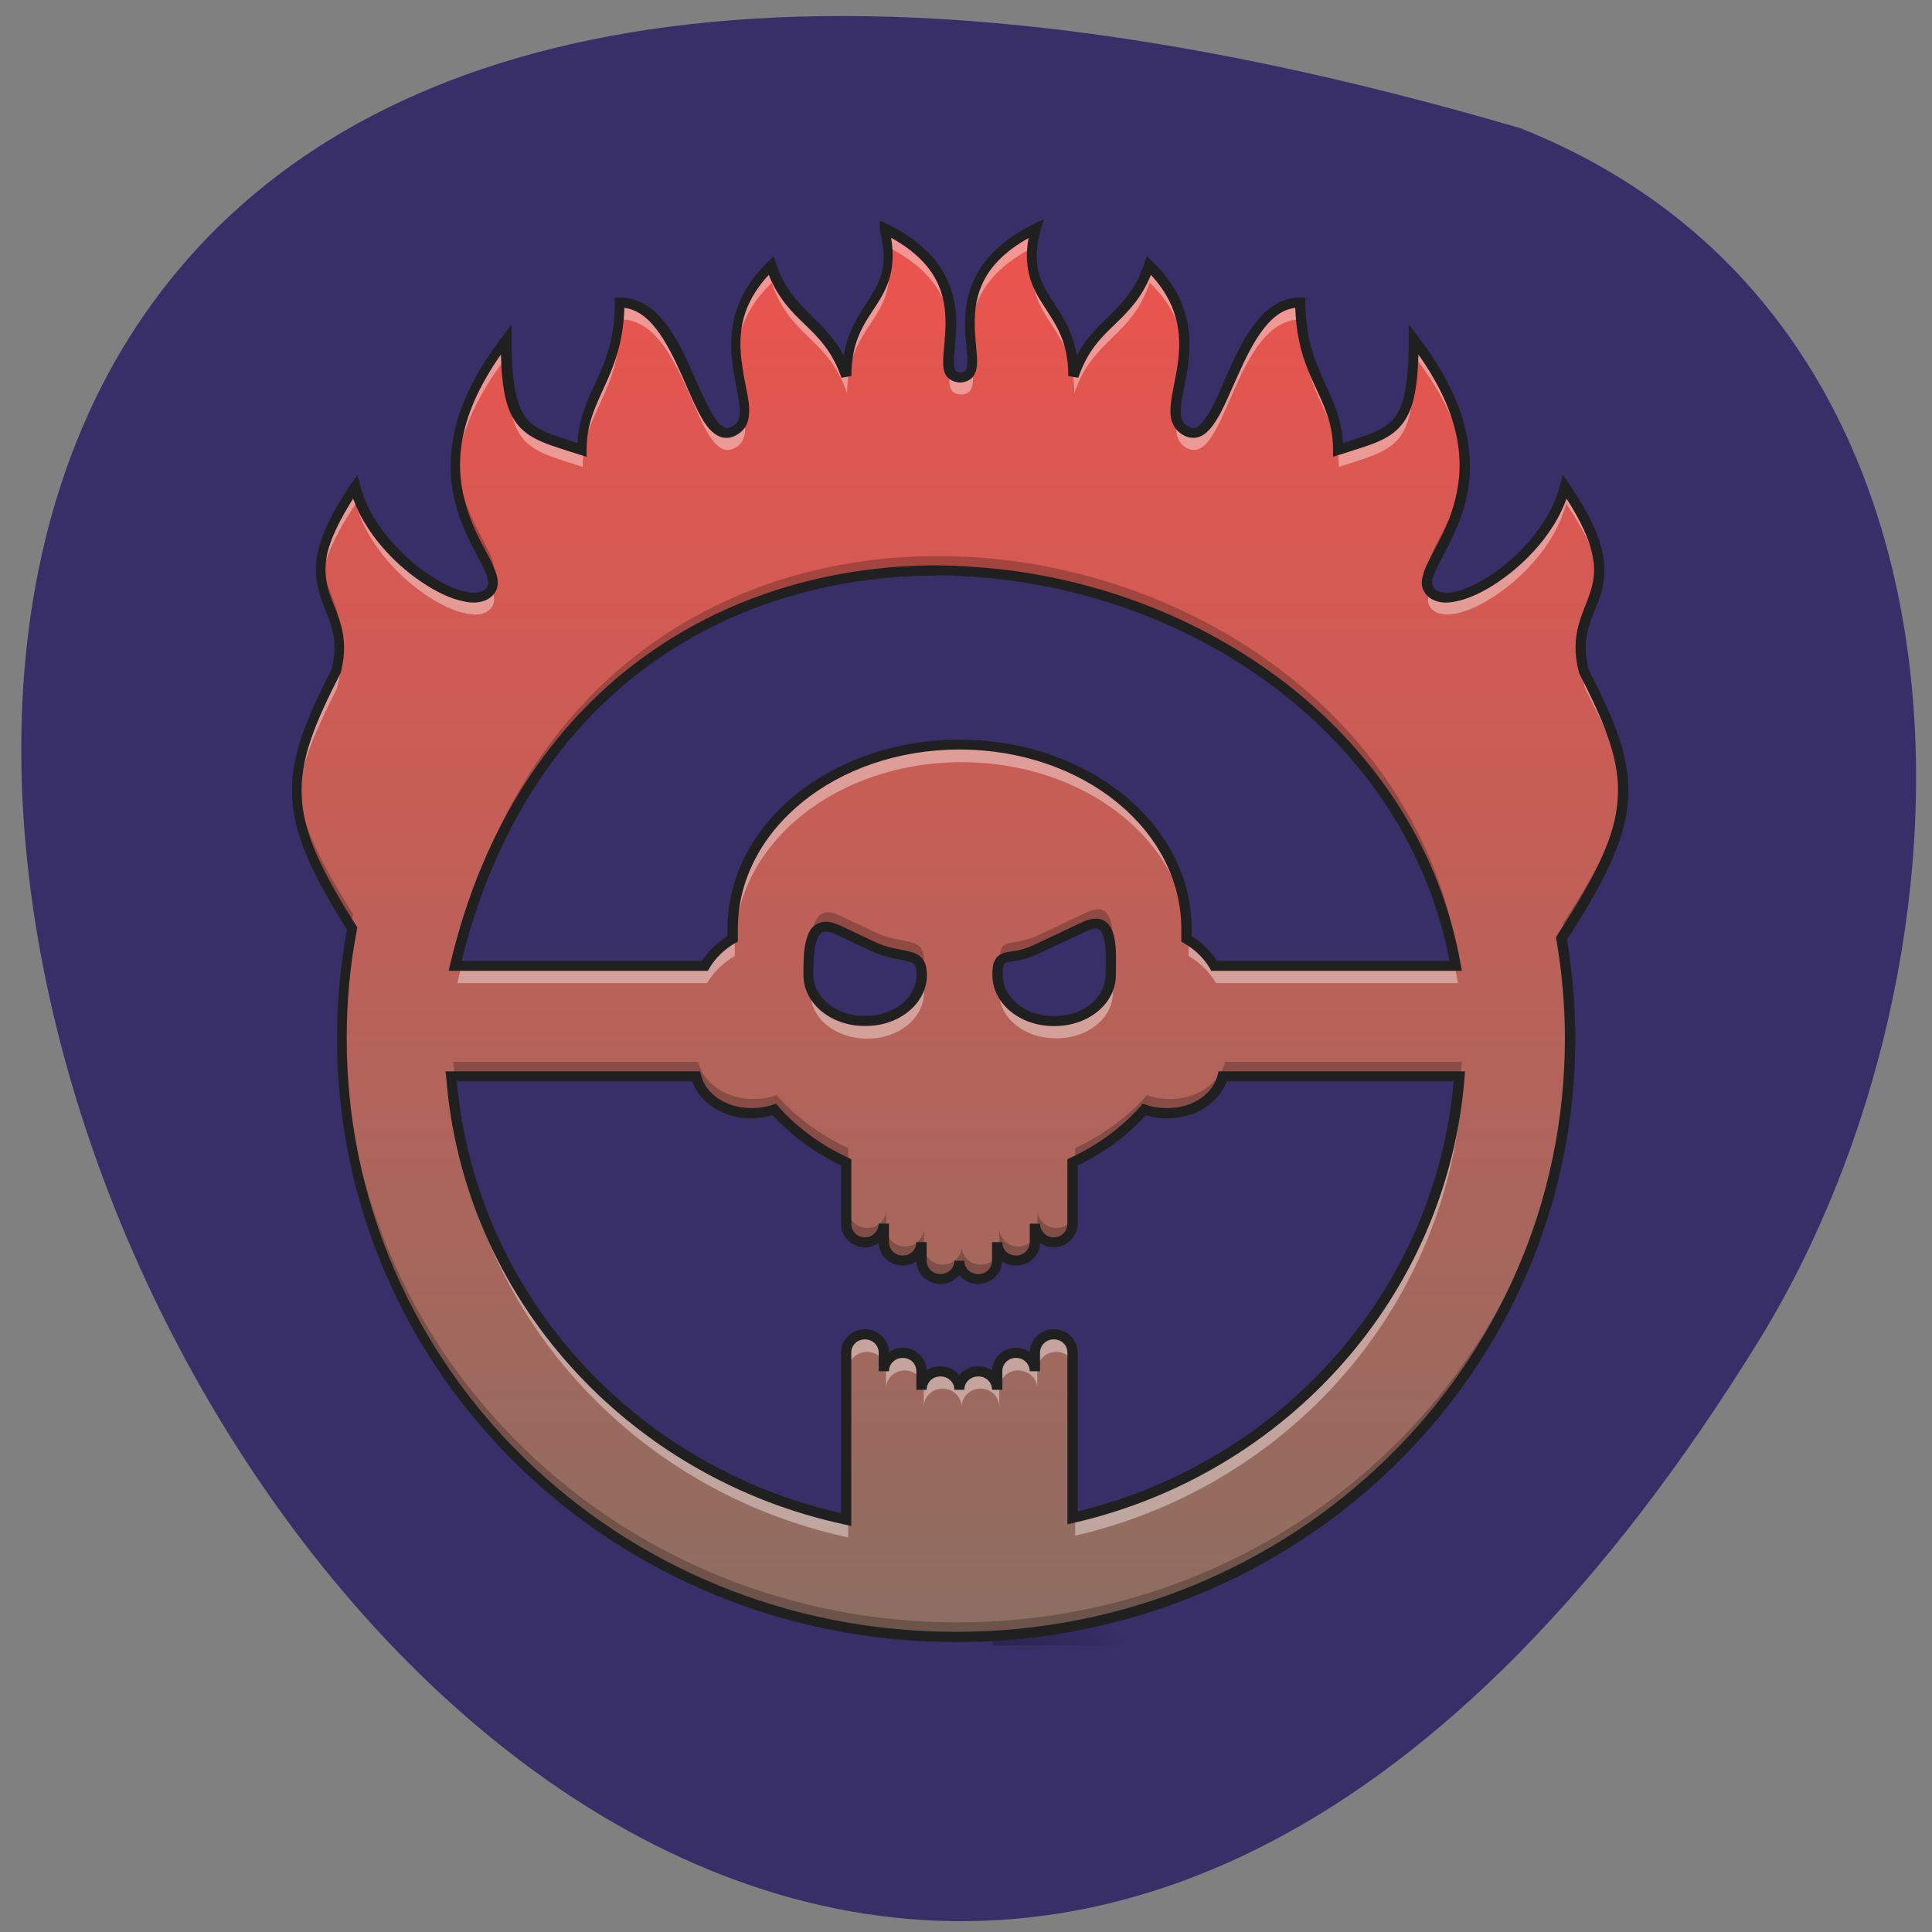 <svg xmlns="http://www.w3.org/2000/svg" viewBox="0 0 22 22"><rect x="0" y="0" width="22" height="22" fill="#808080" stroke="none"/><defs><linearGradient id="1" gradientUnits="userSpaceOnUse" y1="46.47" x2="0" y2="467.46" gradientTransform="matrix(0.039 0 0 0.038 1.02 0.842)"><stop stop-color="#ed534e"/><stop offset="1" stop-color="#8d6e62"/></linearGradient><radialGradient id="0" gradientUnits="userSpaceOnUse" cx="450.91" cy="189.58" r="21.17" gradientTransform="matrix(0 -0.047 -0.087 0 27.678 40.29)"><stop stop-color="#000" stop-opacity="0.314"/><stop offset="0.222" stop-color="#000" stop-opacity="0.275"/><stop offset="1" stop-color="#000" stop-opacity="0"/></radialGradient></defs><path d="m 17.316 1.461 c -32.14 -9.426 -11.652 37.14 2.727 13.781 c 2.629 -4.293 2.813 -11.578 -2.727 -13.781" fill="#382f68"/><path d="m 11.305 18.738 h 1.645 v -0.805 h -1.645" fill="url(#0)"/><path d="m 10.08 2.602 c 0.215 0.84 -0.43 0.84 -0.43 1.68 c -0.219 -0.629 -0.648 -0.629 -0.863 -1.258 c -0.859 0.84 0 1.68 -0.43 1.887 c -0.43 0.211 -0.539 -1.469 -1.293 -1.469 c 0 0.84 -0.43 1.051 -0.43 1.68 c -0.645 -0.211 -0.859 -0.211 -0.859 -1.258 c -1.293 1.676 0 2.516 -0.168 2.836 c -0.191 0.371 -1.34 -0.32 -1.555 -1.16 c -0.863 1.262 0 1.262 -0.219 2.102 c -0.609 1.191 -0.641 1.633 0.184 2.93 c -0.078 0.402 -0.117 0.824 -0.117 1.25 c 0 3.777 3.121 6.816 6.992 6.816 c 3.875 0 6.996 -3.039 6.996 -6.816 c 0 -0.387 -0.035 -0.77 -0.098 -1.141 c 0.898 -1.383 0.883 -1.813 0.254 -3.039 c -0.215 -0.84 0.645 -0.84 -0.215 -2.098 c -0.215 0.836 -1.363 1.527 -1.559 1.156 c -0.164 -0.32 1.129 -1.156 -0.164 -2.836 c 0 1.047 -0.215 1.047 -0.859 1.258 c 0 -0.629 -0.434 -0.84 -0.434 -1.68 c -0.754 0 -0.859 1.68 -1.289 1.469 c -0.434 -0.207 0.43 -1.047 -0.434 -1.887 c -0.215 0.629 -0.645 0.629 -0.859 1.258 c 0 -0.84 -0.645 -0.84 -0.43 -1.68 c -1.293 0.633 -0.434 1.68 -0.863 1.695 c -0.43 -0.016 0.43 -1.063 -0.859 -1.695 m 6.512 8.395 h -2.754 c -0.074 -0.125 -0.184 -0.234 -0.313 -0.309 v -0.109 c 0 -1.164 -1.152 -2.098 -2.586 -2.098 c -1.43 0 -2.582 0.934 -2.582 2.098 v 0.109 c -0.133 0.074 -0.242 0.184 -0.316 0.309 h -2.844 c 1.586 -6.711 10.457 -5.246 11.395 0 m -4.102 -0.48 c 0.195 -0.004 0.172 0.336 0.172 0.586 c 0 0.293 -0.285 0.523 -0.637 0.523 h -0.016 c -0.355 0 -0.641 -0.23 -0.641 -0.523 c 0 -0.289 0.121 -0.141 0.441 -0.289 l 0.563 -0.266 c 0.047 -0.02 0.082 -0.031 0.117 -0.031 m -3.07 0.039 c 0.035 0 0.078 0.008 0.125 0.031 l 0.414 0.195 c 0.32 0.152 0.551 0.031 0.551 0.32 c 0 0.293 -0.285 0.523 -0.641 0.523 h -0.012 c -0.355 0 -0.641 -0.23 -0.641 -0.523 c 0 -0.246 0.008 -0.551 0.203 -0.547 m -4.27 1.703 h 2.789 c 0.059 0.238 0.316 0.418 0.625 0.418 h 0.016 c 0.09 0 0.176 -0.016 0.254 -0.043 c 0.215 0.246 0.492 0.453 0.816 0.602 v 0.699 c 0 0.117 0.094 0.211 0.215 0.211 c 0.117 0 0.215 -0.094 0.215 -0.211 v 0.211 c 0 0.117 0.094 0.211 0.215 0.211 c 0.117 0 0.215 -0.094 0.215 -0.211 v 0.211 c 0 0.117 0.098 0.211 0.215 0.211 c 0.121 0 0.215 -0.094 0.215 -0.211 c 0 0.117 0.098 0.211 0.215 0.211 c 0.121 0 0.215 -0.094 0.215 -0.211 v -0.211 c 0 0.117 0.098 0.211 0.219 0.211 c 0.117 0 0.215 -0.094 0.215 -0.211 v -0.211 c 0 0.117 0.094 0.211 0.215 0.211 c 0.117 0 0.215 -0.094 0.215 -0.211 v -0.699 c 0.324 -0.148 0.602 -0.355 0.816 -0.602 c 0.078 0.027 0.164 0.043 0.254 0.043 h 0.012 c 0.313 0 0.566 -0.18 0.629 -0.418 h 2.691 c -0.191 2.461 -2 4.473 -4.402 5.02 v -1.879 c 0 -0.113 -0.098 -0.207 -0.215 -0.207 c -0.121 0 -0.215 0.094 -0.215 0.207 v 0.211 c 0 -0.117 -0.098 -0.211 -0.215 -0.211 c -0.121 0 -0.215 0.094 -0.215 0.211 v 0.211 c 0 -0.117 -0.098 -0.211 -0.219 -0.211 c -0.117 0 -0.215 0.094 -0.215 0.211 c 0 -0.117 -0.094 -0.211 -0.215 -0.211 c -0.117 0 -0.215 0.094 -0.215 0.211 v -0.211 c 0 -0.117 -0.098 -0.211 -0.215 -0.211 c -0.121 0 -0.215 0.094 -0.215 0.211 v -0.211 c 0 -0.113 -0.098 -0.207 -0.215 -0.207 c -0.121 0 -0.215 0.094 -0.215 0.207 v 1.902 c -2.449 -0.523 -4.305 -2.555 -4.496 -5.05" fill="url(#1)"/><path d="m 10.08 2.602 c 0.02 0.078 0.031 0.152 0.039 0.215 c 0.555 0.285 0.691 0.648 0.711 0.965 c 0.02 -0.359 -0.039 -0.832 -0.75 -1.18 m 1.723 0 c -0.711 0.348 -0.77 0.82 -0.75 1.18 c 0.02 -0.316 0.156 -0.68 0.711 -0.965 c 0.004 -0.063 0.016 -0.137 0.039 -0.215 m -1.684 0.41 c -0.051 0.461 -0.473 0.594 -0.473 1.27 c -0.215 -0.629 -0.645 -0.629 -0.859 -1.258 c -0.355 0.348 -0.418 0.695 -0.398 0.996 c 0.02 -0.25 0.117 -0.527 0.398 -0.801 c 0.215 0.629 0.645 0.629 0.859 1.258 c 0 -0.762 0.535 -0.832 0.473 -1.465 m 1.645 0 c -0.063 0.633 0.469 0.703 0.469 1.465 c 0.215 -0.629 0.645 -0.629 0.859 -1.258 c 0.281 0.273 0.379 0.551 0.398 0.801 c 0.02 -0.301 -0.039 -0.648 -0.398 -0.996 c -0.215 0.629 -0.645 0.629 -0.859 1.258 c 0 -0.676 -0.418 -0.809 -0.469 -1.27 m -4.699 0.43 c 0 0.84 -0.43 1.051 -0.43 1.68 c -0.648 -0.211 -0.863 -0.211 -0.863 -1.258 c -0.477 0.617 -0.602 1.125 -0.574 1.531 c 0.02 -0.371 0.172 -0.813 0.574 -1.336 c 0 1.047 0.215 1.047 0.863 1.258 c 0 -0.629 0.43 -0.84 0.43 -1.68 c 0.754 0 0.863 1.68 1.293 1.469 c 0.129 -0.063 0.141 -0.184 0.117 -0.34 c -0.016 0.063 -0.051 0.113 -0.117 0.145 c -0.434 0.211 -0.539 -1.469 -1.293 -1.469 m 7.75 0 c -0.754 0 -0.859 1.68 -1.293 1.469 c -0.066 -0.031 -0.102 -0.082 -0.117 -0.145 c -0.023 0.156 -0.012 0.277 0.117 0.34 c 0.434 0.211 0.539 -1.469 1.293 -1.469 c 0 0.84 0.43 1.051 0.43 1.68 c 0.648 -0.211 0.863 -0.211 0.863 -1.258 c 0.402 0.523 0.555 0.965 0.578 1.336 c 0.023 -0.406 -0.102 -0.914 -0.578 -1.531 c 0 1.047 -0.215 1.047 -0.863 1.258 c 0 -0.629 -0.43 -0.84 -0.43 -1.68 m -4 0.75 c -0.016 0.18 -0.012 0.297 0.129 0.301 c 0.141 -0.004 0.145 -0.121 0.129 -0.301 c -0.016 0.066 -0.051 0.105 -0.129 0.105 c -0.078 0 -0.113 -0.039 -0.129 -0.105 m -6.762 1.348 c -0.344 0.508 -0.414 0.809 -0.383 1.047 c 0.023 -0.207 0.125 -0.473 0.383 -0.852 c 0.219 0.84 1.363 1.531 1.559 1.16 c 0.023 -0.047 0.016 -0.105 -0.012 -0.18 c -0.219 0.336 -1.332 -0.348 -1.547 -1.176 m 13.781 0 c -0.211 0.828 -1.328 1.512 -1.547 1.176 c -0.027 0.074 -0.035 0.133 -0.012 0.18 c 0.195 0.371 1.344 -0.32 1.559 -1.16 c 0.258 0.379 0.359 0.645 0.383 0.852 c 0.031 -0.238 -0.039 -0.539 -0.383 -1.047 m -13.965 1.934 c -0.004 0.051 -0.016 0.105 -0.031 0.168 c -0.313 0.609 -0.473 1.023 -0.445 1.457 c 0.023 -0.367 0.18 -0.742 0.445 -1.262 c 0.039 -0.141 0.043 -0.262 0.031 -0.363 m 14.15 0 c -0.012 0.102 -0.004 0.223 0.031 0.363 c 0.266 0.52 0.422 0.895 0.445 1.262 c 0.027 -0.434 -0.133 -0.848 -0.445 -1.457 c -0.016 -0.063 -0.023 -0.117 -0.031 -0.168 m -7.07 1.01 c -1.43 0 -2.582 0.934 -2.582 2.098 v 0.109 c -0.133 0.074 -0.242 0.18 -0.316 0.309 h -2.797 c -0.016 0.066 -0.031 0.129 -0.047 0.195 h 2.844 c 0.074 -0.125 0.184 -0.234 0.316 -0.309 v -0.109 c 0 -1.164 1.152 -2.098 2.582 -2.098 c 1.434 0 2.586 0.934 2.586 2.098 v 0.109 c 0.129 0.074 0.238 0.184 0.313 0.309 h 2.754 c -0.012 -0.066 -0.023 -0.129 -0.039 -0.195 h -2.715 c -0.074 -0.129 -0.184 -0.234 -0.313 -0.309 v -0.109 c 0 -1.164 -1.152 -2.098 -2.586 -2.098 m -6.949 2.242 c -0.059 0.355 -0.09 0.723 -0.09 1.098 c 0 0.031 0 0.066 0 0.098 c 0.008 -0.395 0.047 -0.777 0.117 -1.152 c -0.008 -0.016 -0.02 -0.031 -0.027 -0.043 m 13.824 0.117 c -0.008 0.012 -0.016 0.023 -0.023 0.035 c 0.059 0.34 0.09 0.691 0.098 1.043 c 0 -0.031 0 -0.063 0 -0.098 c 0 -0.332 -0.027 -0.66 -0.074 -0.98 m -5.152 0.242 c 0 0.008 0 0.016 0 0.02 c 0 0.293 -0.285 0.523 -0.637 0.523 h -0.016 c -0.316 0 -0.578 -0.188 -0.629 -0.434 c -0.008 0.027 -0.012 0.063 -0.012 0.105 c 0 0.293 0.285 0.523 0.641 0.523 h 0.016 c 0.352 0 0.637 -0.23 0.637 -0.523 c 0 -0.066 0.004 -0.141 0 -0.215 m -3.441 0.063 c -0.004 0.051 -0.004 0.105 -0.004 0.152 c 0 0.293 0.285 0.527 0.641 0.527 h 0.012 c 0.355 0 0.641 -0.234 0.641 -0.527 c 0 -0.039 -0.004 -0.07 -0.012 -0.094 c -0.059 0.242 -0.316 0.422 -0.629 0.422 h -0.012 c -0.336 0 -0.609 -0.211 -0.637 -0.48 m -4.07 1.309 c 0.195 2.496 2.051 4.523 4.496 5.05 v -0.195 c -2.379 -0.508 -4.203 -2.445 -4.477 -4.852 m 11.449 0 c -0.273 2.375 -2.051 4.293 -4.387 4.832 v 0.195 c 2.402 -0.555 4.211 -2.563 4.402 -5.03 m -6.77 2.742 c -0.121 0 -0.219 0.094 -0.219 0.211 v 0.195 c 0 -0.117 0.098 -0.211 0.219 -0.211 c 0.117 0 0.215 0.094 0.215 0.211 v -0.195 c 0 -0.117 -0.098 -0.211 -0.215 -0.211 m 2.152 0 c -0.121 0 -0.215 0.094 -0.215 0.211 v 0.195 c 0 -0.117 0.094 -0.211 0.215 -0.211 c 0.117 0 0.215 0.094 0.215 0.211 v -0.195 c 0 -0.117 -0.098 -0.211 -0.215 -0.211 m -1.723 0.211 c -0.121 0 -0.215 0.09 -0.215 0.207 v 0.195 c 0 -0.113 0.094 -0.207 0.215 -0.207 c 0.117 0 0.215 0.094 0.215 0.207 v -0.195 c 0 -0.117 -0.098 -0.207 -0.215 -0.207 m 1.289 0 c -0.117 0 -0.215 0.09 -0.215 0.207 v 0.195 c 0 -0.113 0.098 -0.207 0.215 -0.207 c 0.121 0 0.219 0.094 0.219 0.207 v -0.195 c 0 -0.117 -0.098 -0.207 -0.219 -0.207 m -0.859 0.207 c -0.121 0 -0.215 0.094 -0.215 0.211 v 0.195 c 0 -0.117 0.094 -0.211 0.215 -0.211 c 0.121 0 0.215 0.094 0.215 0.211 c 0 -0.117 0.098 -0.211 0.215 -0.211 c 0.121 0 0.215 0.094 0.215 0.211 v -0.195 c 0 -0.117 -0.094 -0.211 -0.215 -0.211 c -0.117 0 -0.215 0.094 -0.215 0.211 c 0 -0.117 -0.094 -0.211 -0.215 -0.211" fill="#fff" fill-opacity="0.392"/><path d="m 10.08 2.602 c 0.02 0.086 0.035 0.16 0.039 0.23 c 0.008 -0.063 0.004 -0.133 -0.004 -0.211 c -0.012 -0.008 -0.023 -0.012 -0.035 -0.02 m 1.723 0 c -0.012 0.008 -0.023 0.012 -0.035 0.02 c -0.012 0.078 -0.012 0.148 -0.008 0.211 c 0.008 -0.07 0.02 -0.145 0.043 -0.23 m -0.973 1 c -0.008 0.172 -0.035 0.32 -0.02 0.418 c 0.008 -0.117 0.027 -0.262 0.02 -0.418 m 0.219 0 c -0.008 0.156 0.012 0.301 0.02 0.418 c 0.016 -0.098 -0.012 -0.246 -0.02 -0.418 m 2.441 0.238 c -0.016 0.313 -0.121 0.578 -0.09 0.75 c 0.023 -0.199 0.109 -0.457 0.09 -0.75 m -5.102 0 c -0.016 0.293 0.066 0.551 0.09 0.75 c 0.035 -0.172 -0.07 -0.438 -0.09 -0.75 m -3.191 1.375 c -0.035 0.645 0.324 1.07 0.406 1.324 c 0.004 0 0.004 -0.004 0.004 -0.004 c 0.105 -0.203 -0.375 -0.617 -0.41 -1.32 m 11.488 0 c -0.035 0.703 -0.52 1.117 -0.414 1.32 c 0.004 0 0.004 0.004 0.004 0.004 c 0.086 -0.254 0.441 -0.68 0.41 -1.324 m -6.02 1.117 c -2.375 0.004 -4.723 1.355 -5.465 4.5 h 0.039 c 1.676 -6.453 10.242 -5.07 11.324 0 h 0.031 c -0.496 -2.789 -3.234 -4.508 -5.93 -4.5 m 7.555 0.074 c -0.031 0.313 -0.238 0.504 -0.203 0.887 c 0.031 -0.332 0.238 -0.523 0.203 -0.887 m -14.551 0 c -0.039 0.363 0.172 0.555 0.203 0.887 c 0.031 -0.383 -0.172 -0.574 -0.203 -0.887 m -0.277 2.512 c -0.027 0.461 0.16 0.91 0.605 1.613 c 0.008 -0.043 0.016 -0.082 0.023 -0.125 c -0.406 -0.641 -0.605 -1.074 -0.629 -1.488 m 15.11 0 c -0.027 0.441 -0.246 0.895 -0.703 1.598 c 0.008 0.043 0.016 0.09 0.02 0.133 c 0.5 -0.77 0.707 -1.242 0.684 -1.73 m -6 1.434 c -0.031 0 -0.07 0.012 -0.117 0.031 l -0.563 0.266 c -0.32 0.148 -0.438 0 -0.438 0.289 c 0 0.023 0 0.047 0.004 0.074 c 0.027 -0.168 0.156 -0.07 0.434 -0.199 l 0.563 -0.266 c 0.047 -0.02 0.086 -0.031 0.117 -0.031 c 0.145 -0.004 0.168 0.184 0.172 0.379 c 0.004 -0.242 0.012 -0.547 -0.172 -0.543 m -3.07 0.035 c -0.195 0 -0.203 0.305 -0.203 0.551 c 0 0.012 0 0.023 0.004 0.035 c 0.004 -0.211 0.039 -0.422 0.199 -0.422 c 0.035 0.004 0.078 0.012 0.125 0.035 l 0.418 0.195 c 0.281 0.133 0.496 0.055 0.539 0.238 c 0.004 -0.027 0.008 -0.055 0.008 -0.082 c 0 -0.289 -0.23 -0.168 -0.547 -0.32 l -0.418 -0.195 c -0.047 -0.023 -0.09 -0.035 -0.125 -0.035 m -5.52 1.352 c 0 0.027 0 0.055 0 0.082 c 0 3.777 3.121 6.816 6.992 6.816 c 3.875 0 6.996 -3.039 6.996 -6.816 c 0 -0.027 0 -0.055 -0.004 -0.082 c -0.043 3.738 -3.145 6.734 -6.992 6.734 c -3.844 0 -6.949 -2.996 -6.992 -6.734 m 1.25 0.352 c 0.004 0.055 0.012 0.113 0.016 0.164 h 2.773 c 0.059 0.242 0.316 0.422 0.625 0.422 h 0.016 c 0.09 0 0.176 -0.016 0.254 -0.043 c 0.215 0.246 0.492 0.453 0.813 0.602 v -0.164 c -0.32 -0.148 -0.598 -0.355 -0.813 -0.602 c -0.078 0.027 -0.164 0.043 -0.254 0.043 h -0.016 c -0.309 0 -0.566 -0.18 -0.625 -0.422 m 6 0 c -0.059 0.242 -0.313 0.422 -0.625 0.422 h -0.012 c -0.09 0 -0.176 -0.016 -0.254 -0.043 c -0.215 0.246 -0.496 0.453 -0.816 0.602 v 0.164 c 0.32 -0.148 0.602 -0.355 0.816 -0.602 c 0.078 0.027 0.16 0.043 0.254 0.043 h 0.012 c 0.313 0 0.566 -0.18 0.625 -0.422 h 2.68 c 0.008 -0.051 0.012 -0.109 0.016 -0.164 m -6.988 1.68 v 0.164 c 0 0.117 0.098 0.211 0.219 0.211 c 0.117 0 0.215 -0.094 0.215 -0.211 v -0.164 c 0 0.117 -0.098 0.211 -0.215 0.211 c -0.121 0 -0.219 -0.094 -0.219 -0.211 m 2.156 0 v 0.164 c 0 0.117 0.094 0.211 0.215 0.211 c 0.117 0 0.215 -0.094 0.215 -0.211 v -0.164 c 0 0.117 -0.098 0.211 -0.215 0.211 c -0.121 0 -0.215 -0.094 -0.215 -0.211 m -1.723 0.211 v 0.164 c 0 0.117 0.094 0.211 0.215 0.211 c 0.117 0 0.215 -0.094 0.215 -0.211 v -0.164 c 0 0.117 -0.098 0.211 -0.215 0.211 c -0.121 0 -0.215 -0.094 -0.215 -0.211 m 1.289 0 v 0.164 c 0 0.117 0.098 0.211 0.215 0.211 c 0.121 0 0.215 -0.094 0.215 -0.211 v -0.164 c 0 0.117 -0.094 0.211 -0.215 0.211 c -0.117 0 -0.215 -0.094 -0.215 -0.211 m -0.859 0.211 v 0.164 c 0 0.113 0.094 0.207 0.215 0.207 c 0.117 0 0.215 -0.094 0.215 -0.207 c 0 0.113 0.098 0.207 0.215 0.207 c 0.121 0 0.215 -0.094 0.215 -0.207 v -0.164 c 0 0.113 -0.094 0.207 -0.215 0.207 c -0.117 0 -0.215 -0.094 -0.215 -0.207 c 0 0.113 -0.098 0.207 -0.215 0.207 c -0.121 0 -0.215 -0.094 -0.215 -0.207" fill-opacity="0.235"/><path d="m 11.887 2.496 l -0.113 0.055 c -0.66 0.324 -0.785 0.773 -0.785 1.129 c 0 0.18 0.027 0.332 0.027 0.434 c 0 0.051 -0.008 0.086 -0.02 0.102 c -0.008 0.016 -0.02 0.023 -0.059 0.027 c -0.035 -0.004 -0.047 -0.012 -0.059 -0.027 c -0.008 -0.016 -0.016 -0.051 -0.016 -0.102 c 0 -0.102 0.027 -0.254 0.027 -0.434 c 0 -0.355 -0.125 -0.805 -0.785 -1.129 l -0.086 -0.039 v 0.105 c 0.105 0.406 0.008 0.586 -0.125 0.793 c -0.105 0.168 -0.238 0.348 -0.285 0.637 c -0.102 -0.191 -0.23 -0.316 -0.352 -0.434 c -0.16 -0.16 -0.313 -0.305 -0.418 -0.609 l -0.027 -0.086 l -0.066 0.063 c -0.445 0.434 -0.449 0.883 -0.395 1.23 c 0.027 0.176 0.066 0.324 0.074 0.438 c 0.004 0.055 -0.004 0.102 -0.016 0.133 c -0.016 0.035 -0.039 0.059 -0.082 0.078 c -0.039 0.02 -0.059 0.02 -0.094 0 c -0.031 -0.02 -0.07 -0.059 -0.105 -0.121 c -0.078 -0.117 -0.156 -0.309 -0.246 -0.504 c -0.086 -0.199 -0.184 -0.406 -0.313 -0.566 c -0.129 -0.164 -0.297 -0.281 -0.508 -0.281 h -0.059 v 0.055 c 0 0.41 -0.102 0.66 -0.211 0.895 c -0.098 0.215 -0.199 0.422 -0.215 0.707 c -0.281 -0.09 -0.465 -0.145 -0.574 -0.273 c -0.117 -0.141 -0.176 -0.387 -0.176 -0.906 v -0.172 l -0.102 0.137 c -0.656 0.852 -0.66 1.504 -0.516 1.977 c 0.074 0.238 0.18 0.43 0.258 0.578 c 0.039 0.074 0.07 0.137 0.082 0.188 c 0.016 0.051 0.016 0.082 0.004 0.102 c -0.016 0.035 -0.043 0.051 -0.078 0.063 c -0.039 0.012 -0.09 0.016 -0.152 0.004 c -0.129 -0.023 -0.289 -0.098 -0.453 -0.211 c -0.328 -0.223 -0.664 -0.602 -0.766 -1 l -0.031 -0.125 l -0.074 0.105 c -0.219 0.32 -0.328 0.563 -0.375 0.762 c -0.047 0.199 -0.023 0.355 0.02 0.496 c 0.082 0.27 0.234 0.457 0.133 0.855 c -0.305 0.594 -0.469 1.012 -0.449 1.449 c 0.02 0.43 0.223 0.871 0.625 1.512 c -0.074 0.402 -0.113 0.816 -0.113 1.238 c 0 3.809 3.148 6.875 7.05 6.875 c 3.906 0 7.05 -3.066 7.05 -6.875 c 0 -0.383 -0.035 -0.762 -0.094 -1.125 c 0.441 -0.684 0.664 -1.145 0.695 -1.59 c 0.031 -0.449 -0.133 -0.871 -0.449 -1.484 c -0.102 -0.398 0.051 -0.586 0.137 -0.855 c 0.043 -0.141 0.063 -0.297 0.016 -0.496 c -0.043 -0.199 -0.156 -0.441 -0.375 -0.762 l -0.07 -0.105 l -0.035 0.125 c -0.102 0.398 -0.434 0.777 -0.762 1 c -0.164 0.113 -0.328 0.188 -0.453 0.211 c -0.063 0.012 -0.117 0.008 -0.152 -0.004 c -0.039 -0.012 -0.063 -0.027 -0.078 -0.063 c -0.012 -0.02 -0.016 -0.051 0 -0.102 c 0.016 -0.051 0.047 -0.113 0.086 -0.188 c 0.074 -0.148 0.184 -0.34 0.258 -0.578 c 0.145 -0.473 0.137 -1.125 -0.516 -1.977 l -0.105 -0.137 v 0.172 c 0 0.52 -0.055 0.766 -0.176 0.906 c -0.109 0.129 -0.293 0.184 -0.57 0.273 c -0.02 -0.285 -0.121 -0.492 -0.219 -0.707 c -0.105 -0.234 -0.211 -0.484 -0.211 -0.895 v -0.055 h -0.059 c -0.211 0 -0.375 0.117 -0.504 0.281 c -0.129 0.16 -0.227 0.367 -0.316 0.566 c -0.086 0.195 -0.164 0.387 -0.242 0.504 c -0.039 0.063 -0.078 0.102 -0.109 0.121 c -0.031 0.02 -0.055 0.02 -0.094 0 c -0.043 -0.02 -0.063 -0.043 -0.078 -0.078 c -0.016 -0.031 -0.02 -0.078 -0.016 -0.133 c 0.004 -0.113 0.047 -0.262 0.074 -0.438 c 0.055 -0.348 0.051 -0.797 -0.395 -1.23 l -0.066 -0.063 l -0.031 0.086 c -0.102 0.305 -0.254 0.449 -0.414 0.609 c -0.121 0.117 -0.25 0.242 -0.352 0.434 c -0.051 -0.289 -0.18 -0.469 -0.285 -0.633 c -0.133 -0.207 -0.234 -0.391 -0.129 -0.797 m -1.695 0.094 c 0.531 0.297 0.613 0.656 0.613 0.969 c 0 0.168 -0.027 0.316 -0.027 0.434 c 0 0.063 0.004 0.117 0.035 0.164 c 0.031 0.047 0.09 0.074 0.156 0.078 h 0.004 c 0.066 -0.004 0.125 -0.031 0.152 -0.078 c 0.031 -0.047 0.039 -0.102 0.039 -0.164 c 0 -0.117 -0.027 -0.266 -0.027 -0.434 c 0 -0.313 0.082 -0.672 0.613 -0.969 c -0.063 0.355 0.043 0.57 0.168 0.762 c 0.133 0.211 0.285 0.402 0.285 0.809 l 0.113 0.02 c 0.105 -0.305 0.254 -0.453 0.418 -0.609 c 0.145 -0.141 0.301 -0.293 0.41 -0.563 c 0.352 0.383 0.348 0.75 0.297 1.066 c -0.027 0.164 -0.066 0.316 -0.074 0.445 c -0.004 0.066 0 0.129 0.027 0.184 c 0.023 0.059 0.07 0.105 0.133 0.137 c 0.066 0.035 0.145 0.031 0.203 -0.004 c 0.059 -0.035 0.105 -0.09 0.148 -0.156 c 0.09 -0.137 0.164 -0.328 0.254 -0.523 c 0.086 -0.195 0.184 -0.395 0.301 -0.543 c 0.102 -0.129 0.215 -0.215 0.355 -0.23 c 0.012 0.395 0.113 0.652 0.219 0.879 c 0.109 0.238 0.211 0.438 0.211 0.738 v 0.078 l 0.074 -0.023 c 0.324 -0.105 0.551 -0.156 0.699 -0.332 c 0.133 -0.156 0.187 -0.391 0.199 -0.809 c 0.535 0.758 0.523 1.316 0.395 1.738 c -0.066 0.223 -0.172 0.406 -0.25 0.559 c -0.039 0.074 -0.074 0.141 -0.09 0.207 c -0.02 0.063 -0.027 0.129 0.004 0.184 c 0.031 0.063 0.086 0.102 0.148 0.121 c 0.063 0.02 0.133 0.02 0.211 0.004 c 0.148 -0.027 0.324 -0.109 0.496 -0.227 c 0.316 -0.215 0.633 -0.555 0.773 -0.945 c 0.164 0.258 0.254 0.461 0.289 0.617 c 0.043 0.18 0.023 0.313 -0.016 0.438 c -0.078 0.25 -0.246 0.484 -0.133 0.922 v 0.008 l 0.004 0.004 c 0.313 0.613 0.469 1.016 0.438 1.434 c -0.027 0.418 -0.242 0.863 -0.691 1.551 l -0.004 0.008 l -0.008 0.012 l 0.004 0.023 c 0.063 0.367 0.098 0.742 0.098 1.129 c 0 3.746 -3.094 6.758 -6.934 6.758 c -3.844 0 -6.938 -3.01 -6.938 -6.758 c 0 -0.426 0.039 -0.84 0.117 -1.242 l 0.004 -0.02 l -0.012 -0.02 c -0.41 -0.645 -0.605 -1.07 -0.621 -1.477 c -0.02 -0.406 0.137 -0.805 0.441 -1.398 l 0.004 -0.004 v -0.008 c 0.113 -0.438 -0.059 -0.672 -0.137 -0.922 c -0.035 -0.125 -0.055 -0.258 -0.016 -0.438 c 0.039 -0.156 0.129 -0.359 0.293 -0.617 c 0.141 0.391 0.457 0.73 0.773 0.945 c 0.172 0.117 0.344 0.199 0.496 0.227 c 0.074 0.016 0.145 0.016 0.211 -0.004 c 0.063 -0.02 0.117 -0.059 0.148 -0.121 c 0.027 -0.055 0.023 -0.121 0.004 -0.184 c -0.02 -0.066 -0.051 -0.133 -0.09 -0.207 c -0.082 -0.152 -0.184 -0.336 -0.25 -0.559 c -0.129 -0.422 -0.141 -0.98 0.391 -1.738 c 0.012 0.418 0.066 0.652 0.199 0.809 c 0.152 0.176 0.379 0.227 0.699 0.332 l 0.078 0.023 v -0.078 c 0 -0.301 0.102 -0.5 0.211 -0.738 c 0.102 -0.227 0.207 -0.488 0.219 -0.879 c 0.137 0.016 0.254 0.102 0.355 0.23 c 0.117 0.148 0.215 0.348 0.301 0.543 c 0.086 0.195 0.164 0.387 0.25 0.523 c 0.043 0.066 0.09 0.121 0.152 0.156 c 0.059 0.035 0.133 0.039 0.203 0.004 c 0.063 -0.031 0.109 -0.078 0.133 -0.133 c 0.023 -0.059 0.031 -0.121 0.027 -0.188 c -0.008 -0.129 -0.051 -0.281 -0.074 -0.445 c -0.051 -0.316 -0.059 -0.684 0.297 -1.066 c 0.109 0.27 0.262 0.422 0.41 0.563 c 0.16 0.156 0.313 0.305 0.418 0.609 l 0.113 -0.02 c 0 -0.406 0.148 -0.598 0.285 -0.809 c 0.125 -0.191 0.227 -0.406 0.168 -0.762 m 0.5 3.727 c -2.398 0.008 -4.773 1.379 -5.523 4.547 l -0.016 0.07 h 2.953 l 0.016 -0.031 c 0.07 -0.117 0.172 -0.215 0.293 -0.285 l 0.031 -0.016 v -0.145 c 0 -1.129 1.121 -2.043 2.523 -2.043 c 1.406 0 2.527 0.914 2.527 2.043 v 0.145 l 0.027 0.016 c 0.125 0.07 0.227 0.168 0.297 0.285 l 0.016 0.031 h 2.855 l -0.012 -0.066 c -0.473 -2.652 -2.949 -4.348 -5.508 -4.531 c -0.16 -0.012 -0.32 -0.02 -0.48 -0.02 m 0.004 0.113 c 0.156 0 0.313 0.008 0.469 0.02 c 2.488 0.18 4.895 1.812 5.387 4.371 h -2.648 c -0.074 -0.113 -0.172 -0.211 -0.289 -0.281 v -0.082 c 0 -1.199 -1.184 -2.156 -2.645 -2.156 c -1.457 0 -2.641 0.957 -2.641 2.156 v 0.082 c -0.117 0.07 -0.215 0.168 -0.289 0.281 h -2.738 c 0.758 -3.074 3.055 -4.383 5.395 -4.387 m 1.824 3.906 c -0.043 0 -0.09 0.012 -0.141 0.035 l -0.566 0.266 c -0.148 0.07 -0.242 0.066 -0.328 0.086 c -0.039 0.012 -0.086 0.035 -0.109 0.082 c -0.027 0.043 -0.031 0.098 -0.031 0.172 c 0 0.328 0.316 0.582 0.695 0.582 h 0.016 c 0.379 0 0.695 -0.254 0.695 -0.582 c 0 -0.121 0.008 -0.273 -0.012 -0.395 c -0.012 -0.063 -0.027 -0.121 -0.063 -0.168 c -0.031 -0.047 -0.09 -0.082 -0.156 -0.078 m -3.07 0.035 c -0.063 0 -0.121 0.027 -0.16 0.07 c -0.035 0.043 -0.055 0.098 -0.07 0.156 c -0.027 0.117 -0.027 0.258 -0.027 0.379 c 0 0.328 0.316 0.582 0.695 0.582 h 0.016 c 0.379 0 0.695 -0.254 0.695 -0.582 c 0 -0.078 -0.016 -0.141 -0.055 -0.188 c -0.035 -0.043 -0.09 -0.066 -0.145 -0.078 c -0.105 -0.027 -0.234 -0.035 -0.383 -0.105 l -0.414 -0.195 c -0.055 -0.023 -0.105 -0.039 -0.152 -0.039 m -5.344 0.066 c 0 0 0 0.004 0 0.004 c 0 0 0 0.004 0 0.004 v -0.008 m 8.414 0.012 c 0.031 0 0.047 0.008 0.063 0.031 c 0.016 0.023 0.031 0.063 0.039 0.117 c 0.02 0.105 0.012 0.254 0.012 0.379 c 0 0.254 -0.25 0.469 -0.578 0.469 h -0.016 c -0.328 0 -0.578 -0.215 -0.578 -0.469 c 0 -0.07 0.008 -0.105 0.016 -0.121 c 0.008 -0.012 0.012 -0.016 0.039 -0.023 c 0.055 -0.012 0.18 -0.016 0.348 -0.094 l 0.566 -0.266 c 0.039 -0.016 0.07 -0.023 0.09 -0.023 m -3.07 0.035 c 0.023 0 0.059 0.008 0.102 0.027 l 0.414 0.195 c 0.172 0.082 0.32 0.09 0.406 0.113 c 0.043 0.012 0.066 0.023 0.082 0.039 c 0.016 0.02 0.027 0.051 0.027 0.117 c 0 0.254 -0.25 0.469 -0.578 0.469 h -0.016 c -0.328 0 -0.582 -0.215 -0.582 -0.469 c 0 -0.121 0.004 -0.258 0.027 -0.355 c 0.012 -0.047 0.031 -0.086 0.047 -0.105 c 0.02 -0.023 0.035 -0.031 0.07 -0.031 m 8.316 0.059 c 0 0.004 0 0.008 -0.004 0.012 c 0.004 -0.004 0.004 -0.012 0.004 -0.012 m -0.004 0.016 c 0 0.004 0.004 0.008 0.004 0.012 c 0 0 0 -0.004 0 -0.004 c 0 0 -0.004 -0.008 -0.004 -0.008 m -12.645 1.516 l 0.008 0.063 c 0.195 2.52 2.07 4.57 4.543 5.098 l 0.07 0.016 v -1.973 c 0 -0.086 0.066 -0.152 0.156 -0.152 c 0.086 0 0.156 0.066 0.156 0.152 v 0.211 h 0.117 c 0 -0.086 0.07 -0.152 0.156 -0.152 c 0.09 0 0.156 0.066 0.156 0.152 v 0.211 h 0.117 c 0 -0.086 0.07 -0.152 0.156 -0.152 c 0.09 0 0.16 0.066 0.16 0.152 h 0.113 c 0 -0.086 0.07 -0.152 0.16 -0.152 c 0.086 0 0.156 0.066 0.156 0.152 h 0.117 v -0.211 c 0 -0.086 0.066 -0.152 0.156 -0.152 c 0.086 0 0.156 0.066 0.156 0.152 h 0.117 v -0.211 c 0 -0.086 0.07 -0.152 0.156 -0.152 c 0.09 0 0.156 0.066 0.156 0.152 v 1.953 l 0.074 -0.016 c 2.426 -0.559 4.254 -2.59 4.449 -5.078 l 0.004 -0.063 h -2.805 l -0.012 0.043 c -0.051 0.211 -0.281 0.375 -0.566 0.375 h -0.016 c -0.082 0 -0.164 -0.012 -0.234 -0.039 l -0.039 -0.012 l -0.023 0.031 c -0.211 0.238 -0.48 0.438 -0.797 0.586 l -0.035 0.016 v 0.734 c 0 0.086 -0.066 0.156 -0.156 0.156 c -0.086 0 -0.156 -0.07 -0.156 -0.156 h -0.117 v 0.211 c 0 0.086 -0.07 0.152 -0.156 0.152 c -0.09 0 -0.156 -0.066 -0.156 -0.152 h -0.117 v 0.211 c 0 0.086 -0.07 0.152 -0.156 0.152 c -0.09 0 -0.16 -0.066 -0.16 -0.152 h -0.113 c 0 0.086 -0.07 0.152 -0.16 0.152 c -0.086 0 -0.156 -0.066 -0.156 -0.152 v -0.211 h -0.117 c 0 0.086 -0.066 0.152 -0.156 0.152 c -0.086 0 -0.156 -0.066 -0.156 -0.152 v -0.211 h -0.117 c 0 0.086 -0.07 0.156 -0.156 0.156 c -0.09 0 -0.156 -0.07 -0.156 -0.156 v -0.734 l -0.035 -0.016 c -0.316 -0.148 -0.586 -0.348 -0.797 -0.586 l -0.023 -0.031 l -0.039 0.012 c -0.07 0.027 -0.152 0.039 -0.234 0.039 h -0.016 c -0.285 0 -0.516 -0.164 -0.566 -0.375 l -0.012 -0.043 m -2.77 0.113 h 2.68 c 0.086 0.246 0.355 0.422 0.668 0.422 h 0.016 c 0.082 0 0.16 -0.016 0.234 -0.035 c 0.211 0.23 0.473 0.426 0.777 0.57 v 0.664 c 0 0.148 0.121 0.27 0.273 0.27 c 0.059 0 0.113 -0.02 0.156 -0.051 c 0.004 0.145 0.125 0.258 0.273 0.258 c 0.059 0 0.113 -0.016 0.156 -0.047 c 0.004 0.141 0.125 0.258 0.273 0.258 c 0.09 0 0.168 -0.043 0.215 -0.105 c 0.051 0.063 0.129 0.105 0.215 0.105 c 0.148 0 0.27 -0.117 0.273 -0.258 c 0.047 0.031 0.102 0.047 0.16 0.047 c 0.148 0 0.27 -0.113 0.273 -0.258 c 0.043 0.031 0.098 0.051 0.156 0.051 c 0.148 0 0.273 -0.121 0.273 -0.27 v -0.664 c 0.305 -0.145 0.566 -0.34 0.777 -0.57 c 0.07 0.02 0.152 0.035 0.234 0.035 h 0.012 c 0.316 0 0.586 -0.176 0.672 -0.422 h 2.586 c -0.211 2.387 -1.961 4.332 -4.281 4.898 v -1.809 c 0 -0.145 -0.125 -0.266 -0.273 -0.266 c -0.148 0 -0.27 0.117 -0.273 0.262 c -0.043 -0.031 -0.098 -0.051 -0.156 -0.051 c -0.148 0 -0.27 0.117 -0.273 0.258 c -0.047 -0.031 -0.102 -0.047 -0.16 -0.047 c -0.086 0 -0.164 0.039 -0.215 0.102 c -0.047 -0.063 -0.125 -0.102 -0.215 -0.102 c -0.059 0 -0.113 0.016 -0.156 0.047 c -0.004 -0.141 -0.125 -0.258 -0.273 -0.258 c -0.059 0 -0.113 0.02 -0.156 0.051 c -0.004 -0.145 -0.125 -0.262 -0.273 -0.262 c -0.152 0 -0.273 0.121 -0.273 0.266 v 1.828 c -2.367 -0.535 -4.16 -2.5 -4.375 -4.918" fill="#202020"/></svg>